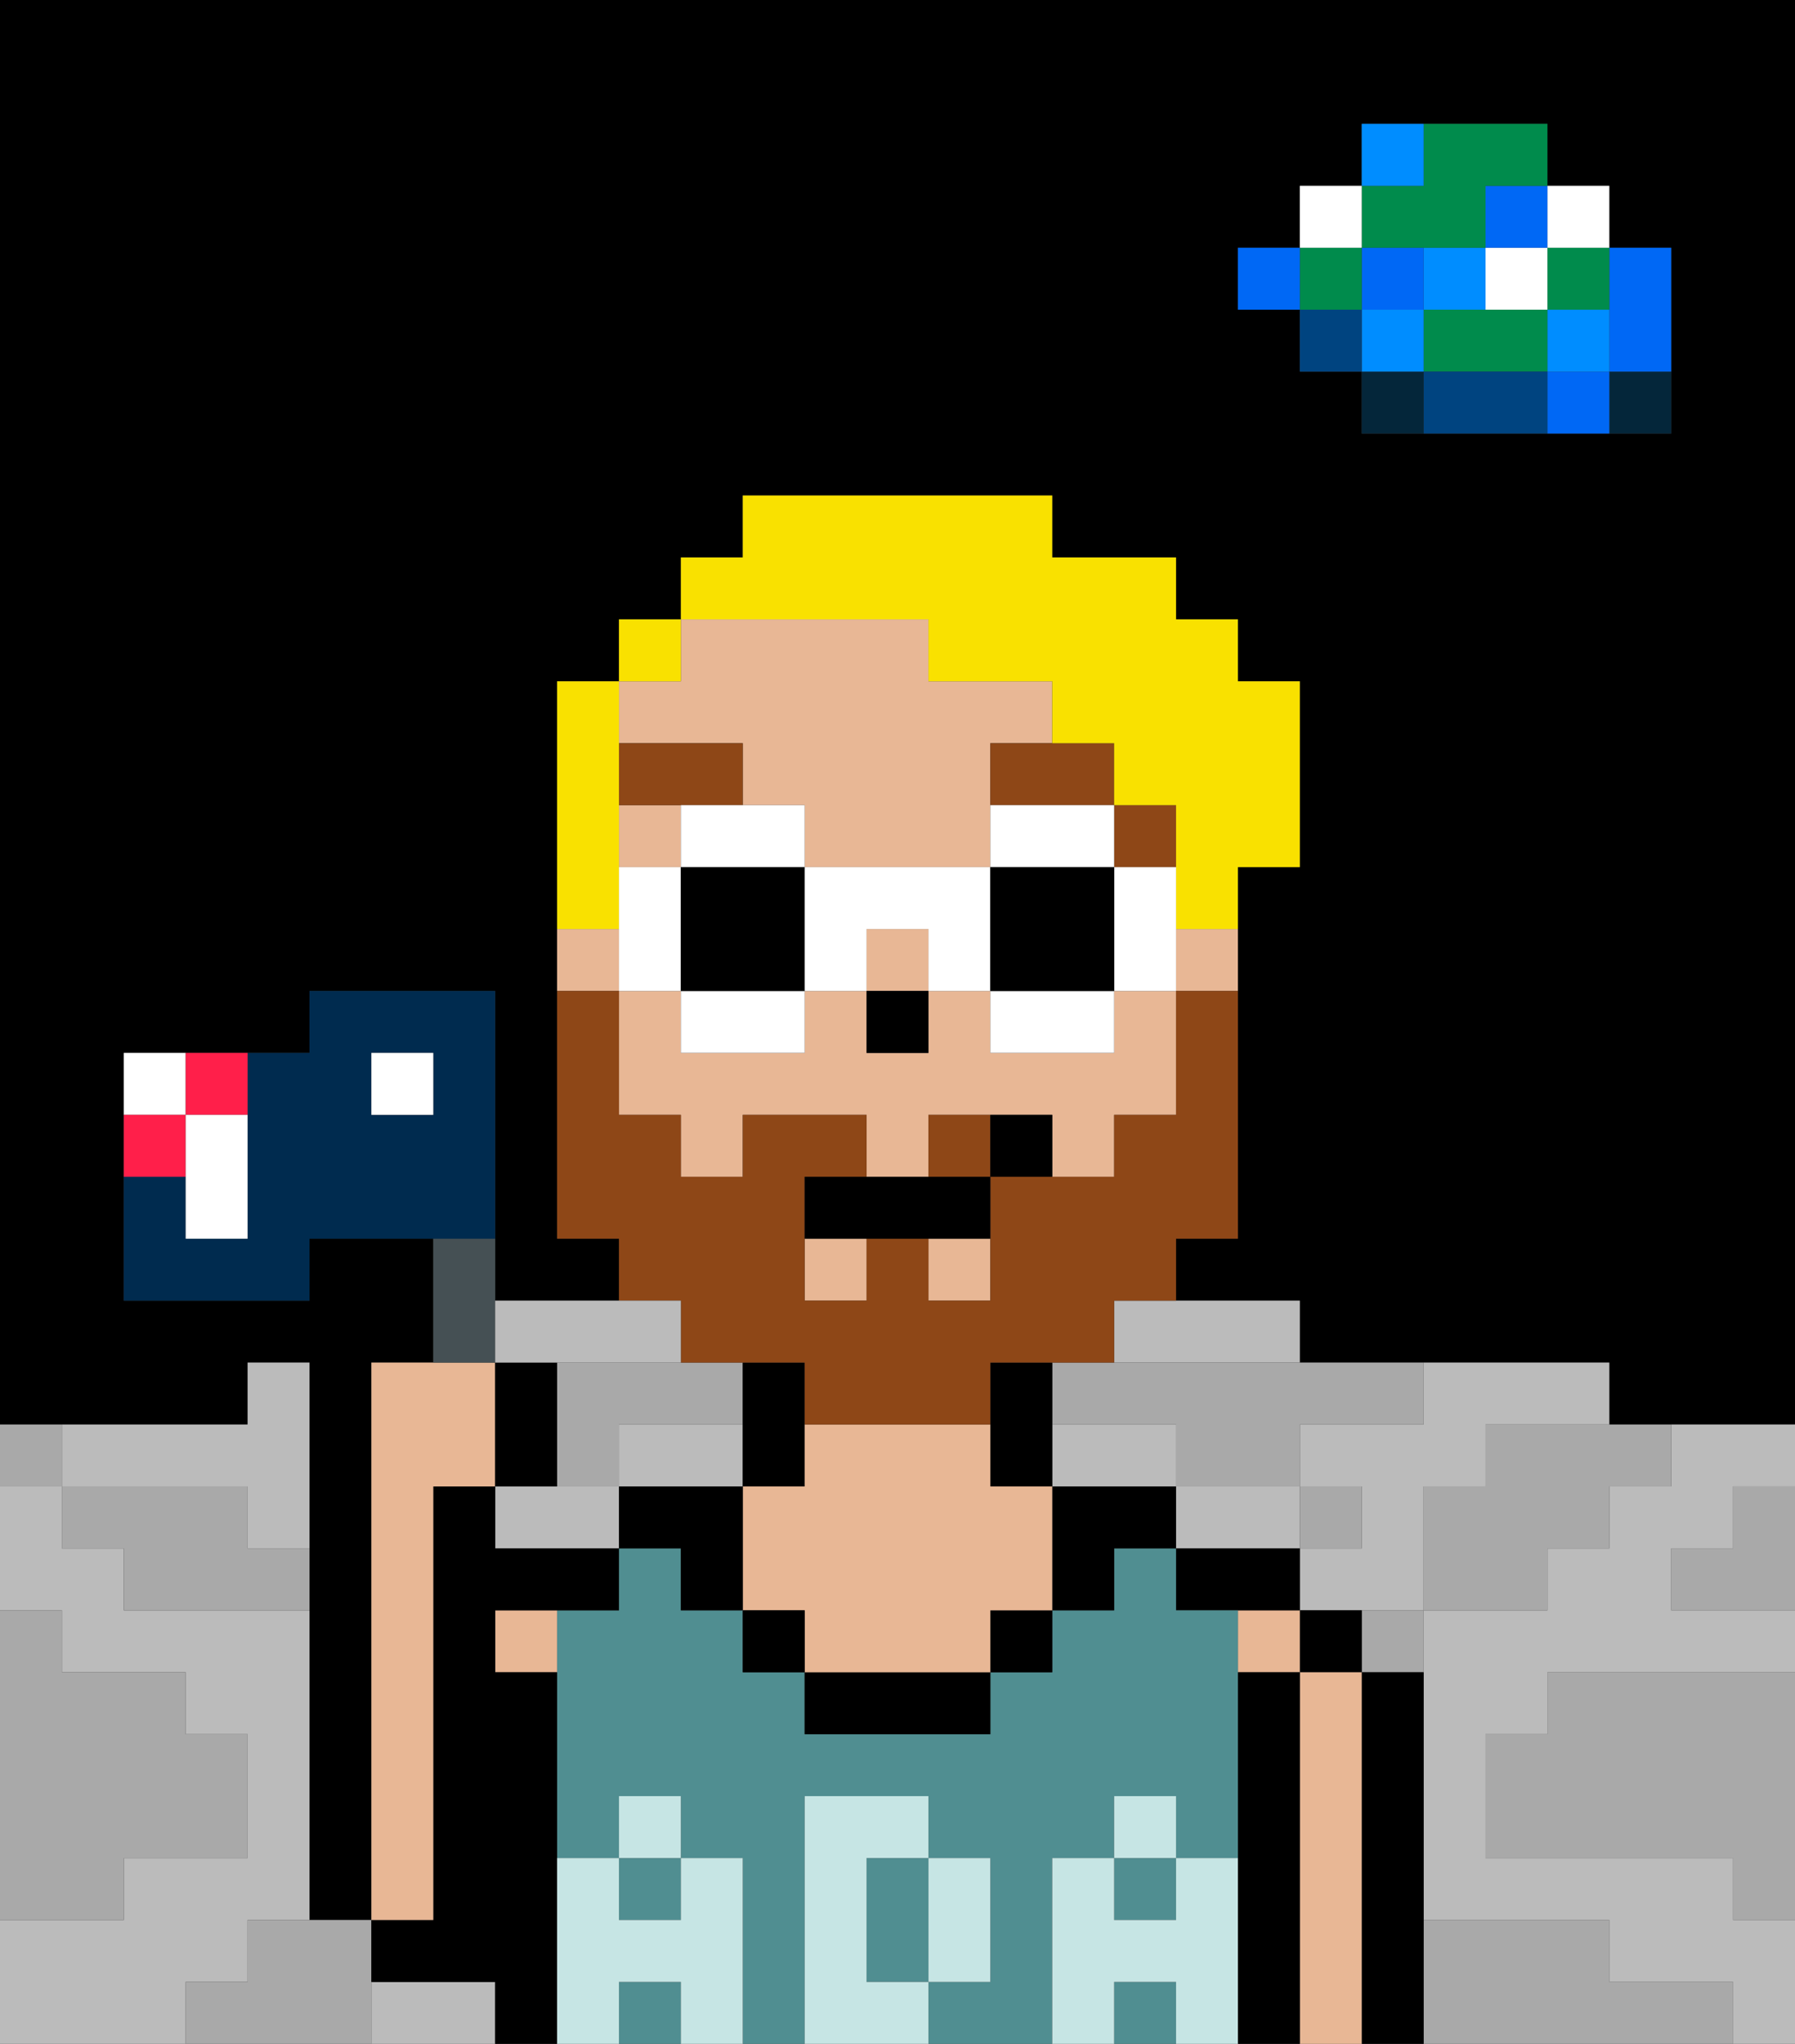 <svg xmlns="http://www.w3.org/2000/svg" viewBox="0 0 29 33"><rect x="0" y="0" width="29" height="33" fill="#333333" stroke="none"/><defs><style>polygon,rect,path{shape-rendering:crispedges;}polygon,rect,path{shape-rendering:crispedges;}.lb15-1{fill:#a9a9a9;}.lb15-2{fill:#000000;}.lb15-3{fill:#bbbbbb;}.lb15-4{fill:#04263a;}.lb15-5{fill:#0068f5;}.lb15-6{fill:#008dff;}.lb15-7{fill:#008b4c;}.lb15-8{fill:#ffffff;}.lb15-9{fill:#004480;}.lb15-10{fill:#e8b795;}.lb15-11{fill:#508e91;}.lb15-12{fill:#c6e5e4;}.lb15-13{fill:#8e4717;}.lb15-14{fill:#8e4717;}.lb15-15{fill:#f9e100;}.lb15-16{fill:#455054;}.lb15-17{fill:#002b4f;}.lb15-18{fill:#ff1f4a;}</style></defs><path class="lb15-1" d="M28,25H27v1h2V24H28Z"/><path class="lb15-2" d="M0,0V23H4V22H5v9H6V22H7V20H5v1H2V17H5V16H8v5h2V20H9V11h1V10h1V9h1V8h5V9h2v1h1v1h1v3H20v6H19v1h2v1h5v1h3V0H0ZM27,5V7H22V6H21V5H20V4h1V3h1V2h3V3h1V4h1Z"/><path class="lb15-1" d="M27,32H26V31H23v2h5V32Z"/><path class="lb15-1" d="M25,27v1H24v2h4v1h1V27H25Z"/><path class="lb15-3" d="M27,24H26v1H25v1H23v5h3v1h2v1h1V31H28V30H24V28h1V27h4V26H27V25h1V24h1V23H27Z"/><path class="lb15-3" d="M21,24H19v1h2Z"/><path class="lb15-3" d="M2,24H4v1H5V22H4v1H1v1Z"/><path class="lb15-3" d="M7,32H6v1H8V32Z"/><path class="lb15-3" d="M18,22h3V21H18Z"/><path class="lb15-3" d="M18,24h1V23H17v1Z"/><path class="lb15-3" d="M4,32V31H5V26H2V25H1V24H0v2H1v1H3v1H4v2H2v1H0v2H3V32Z"/><path class="lb15-3" d="M22,23H21v1h1v1H21v1h2V24h1V23h2V22H23v1Z"/><path class="lb15-3" d="M11,23H10v1h2V23Z"/><path class="lb15-3" d="M9,24H8v1h2V24Z"/><path class="lb15-4" d="M26,7h1V6H26Z"/><path class="lb15-5" d="M26,5V6h1V4H26Z"/><path class="lb15-5" d="M25,6V7h1V6Z"/><rect class="lb15-6" x="25" y="5" width="1" height="1"/><rect class="lb15-7" x="25" y="4" width="1" height="1"/><rect class="lb15-8" x="25" y="3" width="1" height="1"/><path class="lb15-1" d="M24,24H23v2h2V25h1V24h1V23H24Z"/><path class="lb15-7" d="M24,5H23V6h2V5Z"/><rect class="lb15-8" x="24" y="4" width="1" height="1"/><rect class="lb15-5" x="24" y="3" width="1" height="1"/><path class="lb15-9" d="M24,6H23V7h2V6Z"/><rect class="lb15-6" x="23" y="4" width="1" height="1"/><path class="lb15-1" d="M22,27h1V26H22Z"/><path class="lb15-4" d="M22,6V7h1V6Z"/><rect class="lb15-6" x="22" y="5" width="1" height="1"/><rect class="lb15-5" x="22" y="4" width="1" height="1"/><path class="lb15-7" d="M23,4h1V3h1V2H23V3H22V4Z"/><path class="lb15-6" d="M23,2H22V3h1Z"/><rect class="lb15-1" x="21" y="24" width="1" height="1"/><rect class="lb15-9" x="21" y="5" width="1" height="1"/><rect class="lb15-7" x="21" y="4" width="1" height="1"/><rect class="lb15-8" x="21" y="3" width="1" height="1"/><rect class="lb15-5" x="20" y="4" width="1" height="1"/><path class="lb15-1" d="M18,22H17v1h2v1h2V23h2V22H18Z"/><path class="lb15-1" d="M10,24V23h2V22H9v2Z"/><path class="lb15-1" d="M6,31H4v1H3v1H6V31Z"/><path class="lb15-1" d="M2,30H4V28H3V27H1V26H0v5H2Z"/><path class="lb15-1" d="M4,24H1v1H2v1H5V25H4Z"/><path class="lb15-1" d="M1,23H0v1H1Z"/><path class="lb15-2" d="M23,27H22v6h1V27Z"/><path class="lb15-2" d="M21,26v1h1V26Z"/><path class="lb15-10" d="M22,27H21v6h1V27Z"/><rect class="lb15-10" x="20" y="26" width="1" height="1"/><path class="lb15-2" d="M21,27H20v6h1V27Z"/><path class="lb15-2" d="M21,25H19v1h2Z"/><path class="lb15-11" d="M14,31v1h1V30H14Z"/><path class="lb15-11" d="M17,30h1V29h1v1h1V26H19V25H18v1H17v1H16v1H13V27H12V26H11V25H10v1H9v4h1V29h1v1h1v3h1V29h2v1h1v2H15v1h2V30Z"/><rect class="lb15-11" x="18" y="32" width="1" height="1"/><rect class="lb15-11" x="18" y="30" width="1" height="1"/><rect class="lb15-11" x="10" y="32" width="1" height="1"/><rect class="lb15-11" x="10" y="30" width="1" height="1"/><path class="lb15-2" d="M18,24H17v2h1V25h1V24Z"/><path class="lb15-2" d="M17,24V22H16v2Z"/><rect class="lb15-2" x="16" y="26" width="1" height="1"/><path class="lb15-2" d="M13,27v1h3V27H13Z"/><path class="lb15-2" d="M12,24h1V22H12v2Z"/><path class="lb15-10" d="M16,24V23H13v1H12v2h1v1h3V26h1V24Z"/><rect class="lb15-2" x="12" y="26" width="1" height="1"/><path class="lb15-2" d="M10,24v1h1v1h1V24Z"/><path class="lb15-10" d="M8,27H9V26H8Z"/><path class="lb15-2" d="M9,30V27H8V26h2V25H8V24H7v7H6v1H8v1H9V30Z"/><path class="lb15-10" d="M12,12v1h1v1h3V12h1V11H15V10H11v1H10v1Z"/><path class="lb15-10" d="M19,16h1V15H19Z"/><path class="lb15-10" d="M10,15H9v1h1Z"/><path class="lb15-10" d="M18,17H16V16H15v1H14V16H13v1H11V16H10v2h1v1h1V18h2v1h1V18h2v1h1V18h1V16H18Z"/><rect class="lb15-10" x="10" y="13" width="1" height="1"/><rect class="lb15-10" x="14" y="15" width="1" height="1"/><rect class="lb15-10" x="15" y="20" width="1" height="1"/><rect class="lb15-10" x="13" y="20" width="1" height="1"/><rect class="lb15-2" x="14" y="16" width="1" height="1"/><path class="lb15-12" d="M20,30H19v1H18V30H17v3h1V32h1v1h1V30Z"/><rect class="lb15-12" x="18" y="29" width="1" height="1"/><path class="lb15-12" d="M16,32V30H15v2Z"/><path class="lb15-12" d="M14,32V30h1V29H13v4h2V32Z"/><path class="lb15-12" d="M12,30H11v1H10V30H9v3h1V32h1v1h1V30Z"/><rect class="lb15-12" x="10" y="29" width="1" height="1"/><path class="lb15-13" d="M11,22h2v1h3V22h2V21h1V20h1V16H19v2H18v1H16v2H15V20H14v1H13V19h1V18H12v1H11V18H10V16H9v4h1v1h1Z"/><path class="lb15-13" d="M15,18v1h1V18Z"/><rect class="lb15-14" x="18" y="13" width="1" height="1"/><path class="lb15-14" d="M18,12H16v1h2Z"/><path class="lb15-14" d="M12,13V12H10v1h2Z"/><path class="lb15-2" d="M14,19H13v1h3V19H14Z"/><path class="lb15-2" d="M16,18v1h1V18Z"/><path class="lb15-15" d="M10,14V11H9v4h1Z"/><rect class="lb15-15" x="10" y="10" width="1" height="1"/><path class="lb15-15" d="M15,10v1h2v1h1v1h1v2h1V14h1V11H20V10H19V9H17V8H12V9H11v1h4Z"/><path class="lb15-8" d="M11,14h2V13H11Z"/><path class="lb15-8" d="M11,17h2V16H11Z"/><polygon class="lb15-8" points="11 15 11 14 10 14 10 15 10 16 11 16 11 15"/><path class="lb15-2" d="M11,15v1h2V14H11Z"/><path class="lb15-8" d="M19,14H18v2h1V14Z"/><path class="lb15-8" d="M18,13H16v1h2Z"/><path class="lb15-8" d="M16,17h2V16H16Z"/><path class="lb15-8" d="M14,16V15h1v1h1V14H13v2Z"/><path class="lb15-2" d="M18,16V14H16v2Z"/><path class="lb15-10" d="M7,24H8V22H6v9H7Z"/><path class="lb15-16" d="M8,21V20H7v2H8Z"/><path class="lb15-2" d="M9,22H8v2H9Z"/><path class="lb15-17" d="M8,16H5v1H4v3H3V19H2v2H5V20H8ZM7,18H6V17H7Z"/><path class="lb15-8" d="M3,17H2v1H3Z"/><path class="lb15-18" d="M3,18H2v1H3Z"/><path class="lb15-18" d="M4,18V17H3v1Z"/><path class="lb15-8" d="M3,19v1H4V18H3Z"/><rect class="lb15-8" x="6" y="17" width="1" height="1"/><path class="lb15-3" d="M9,22h2V21H8v1Z"/></svg>